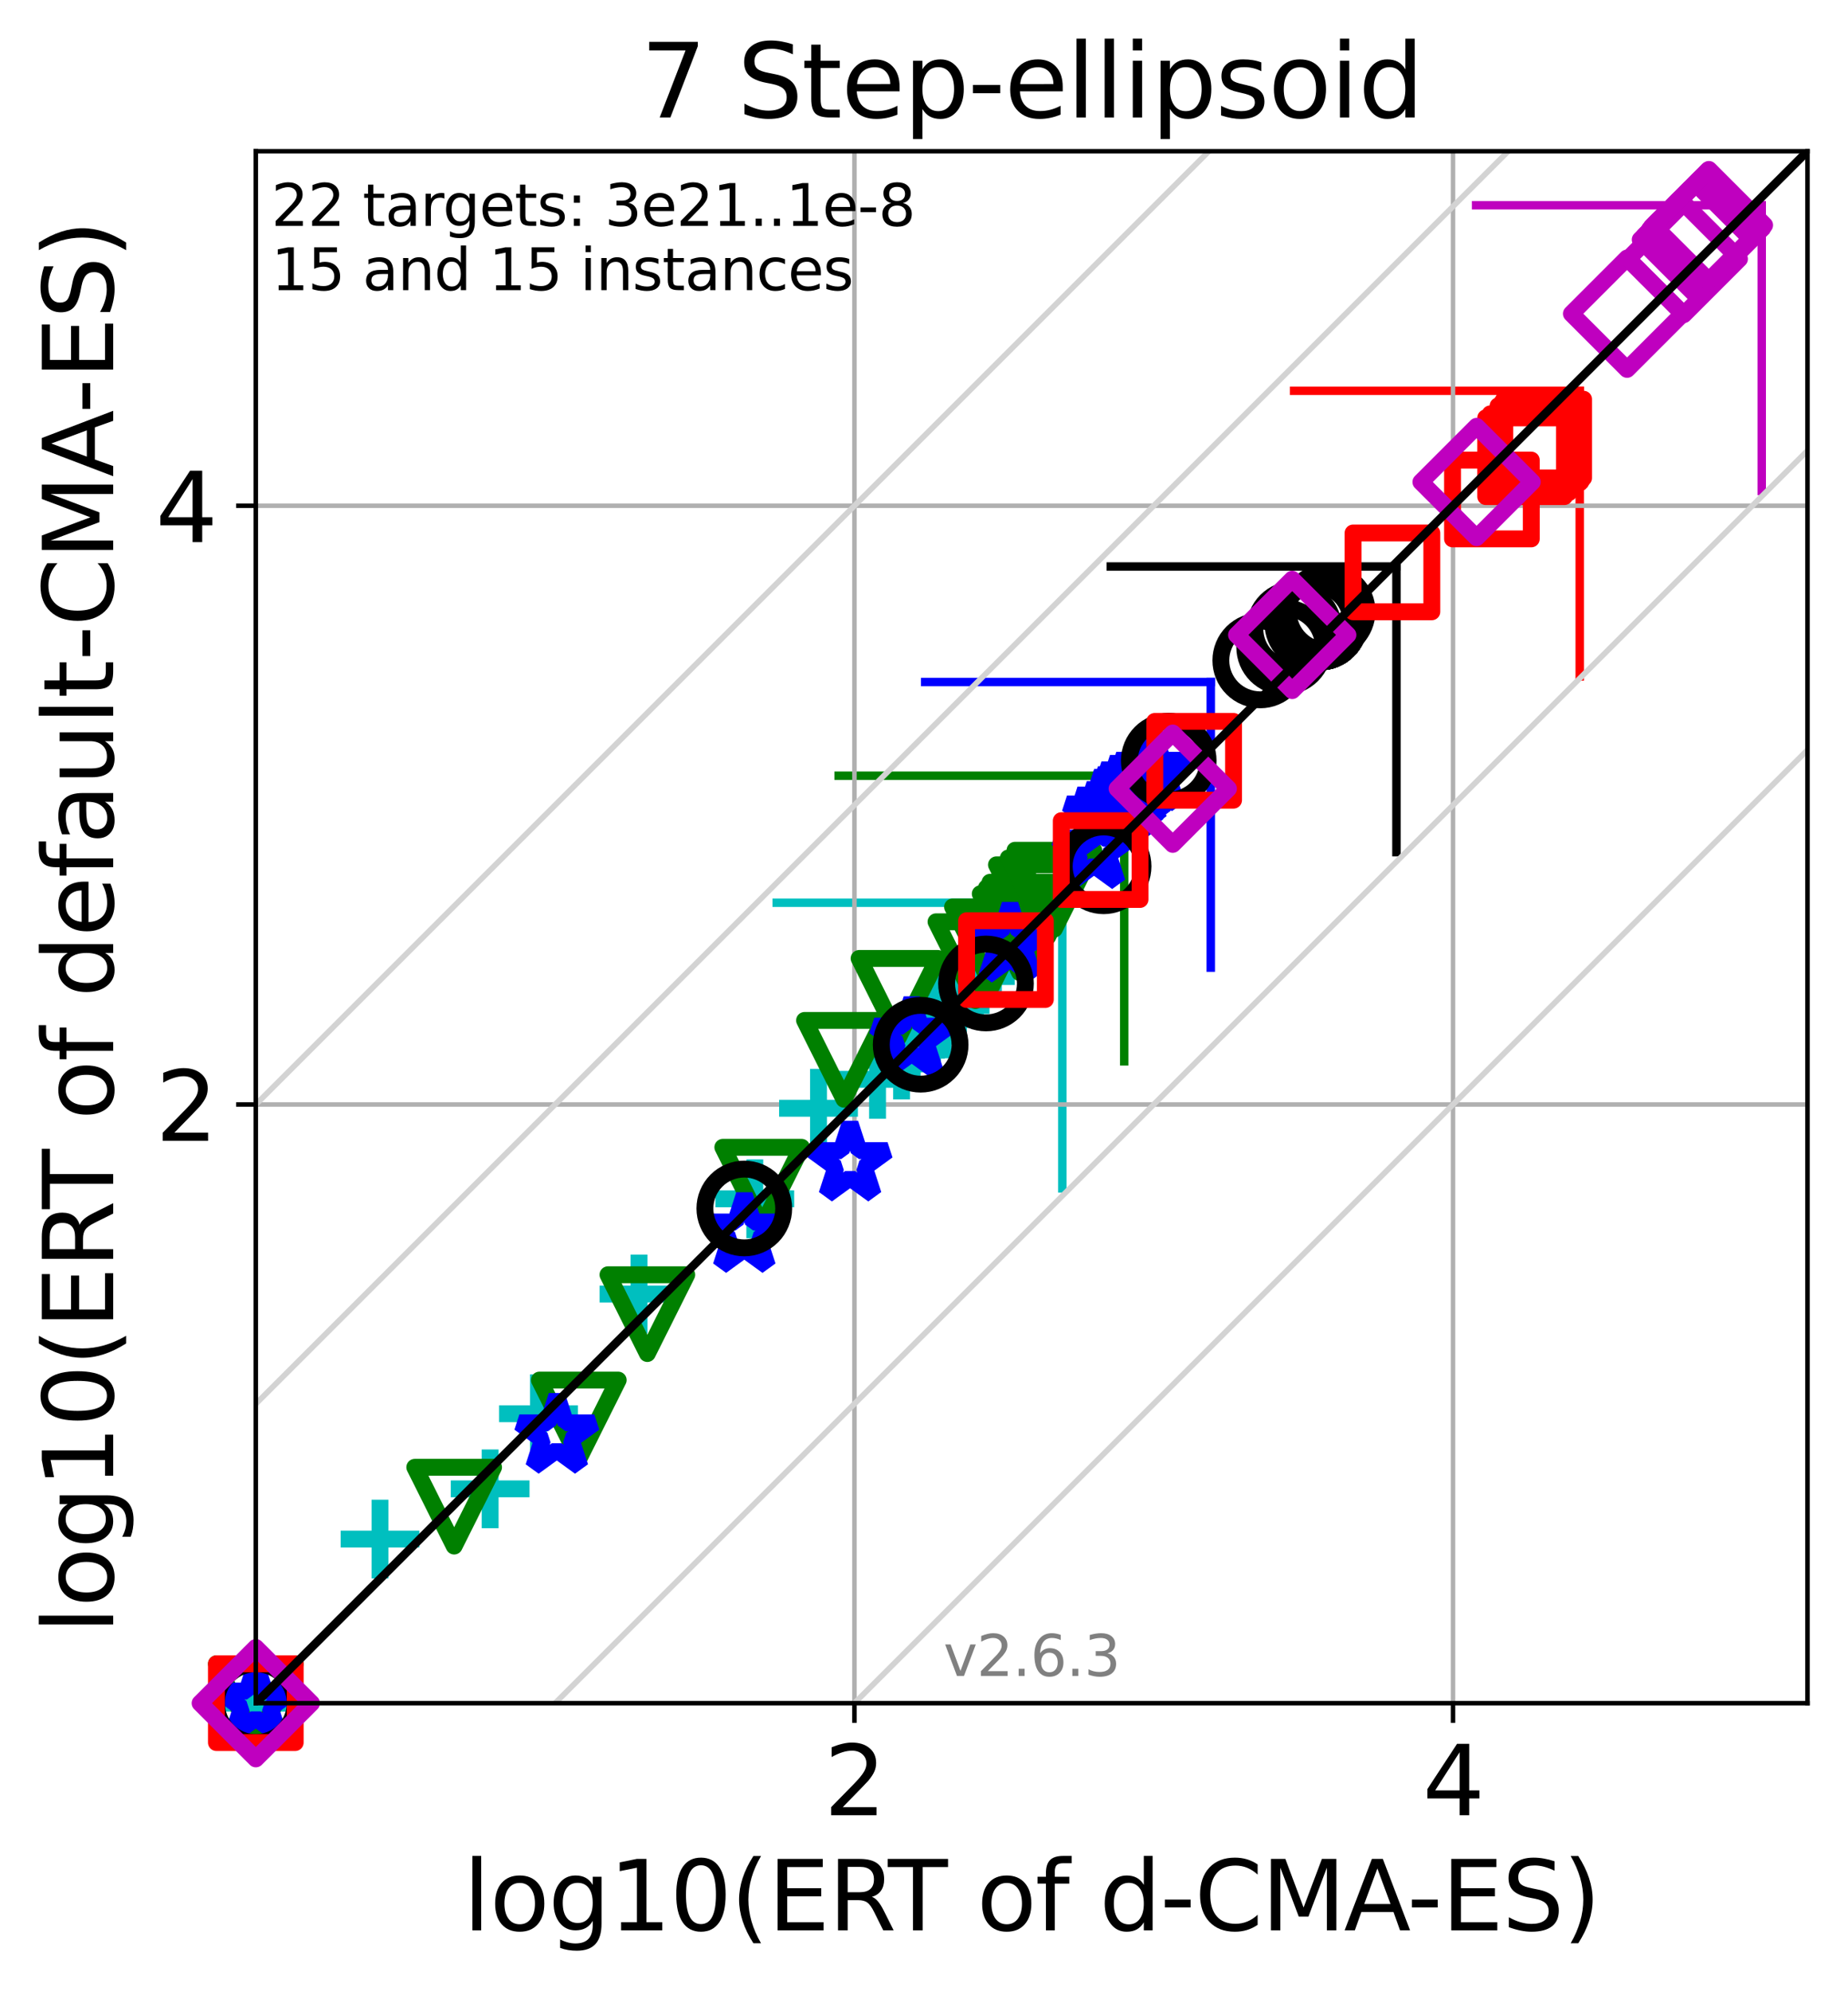 <?xml version="1.0" encoding="utf-8" standalone="no"?>
<!DOCTYPE svg PUBLIC "-//W3C//DTD SVG 1.1//EN"
  "http://www.w3.org/Graphics/SVG/1.1/DTD/svg11.dtd">
<svg xmlns:xlink="http://www.w3.org/1999/xlink" width="328.469pt" height="353.783pt" viewBox="0 0 328.469 353.783" xmlns="http://www.w3.org/2000/svg" version="1.1">
 <defs>
  <style type="text/css">*{stroke-linejoin: round; stroke-linecap: butt}</style>
 </defs>
 <g id="figure_1">
  <g id="patch_1">
   <path d="M 0 353.783 
L 328.469 353.783 
L 328.469 0 
L 0 0 
z
" style="fill: #ffffff"/>
  </g>
  <g id="axes_1">
   <g id="patch_2">
    <path d="M 45.469 302.677 
L 321.269 302.677 
L 321.269 26.877 
L 45.469 26.877 
z
" style="fill: #ffffff"/>
   </g>
   <g id="line2d_1">
    <path d="M 188.818 211.192 
L 188.818 160.428 
" clip-path="url(#p60bd3ee5ac)" style="fill: none; stroke: #00bfbf; stroke-width: 1.5; stroke-linecap: square"/>
   </g>
   <g id="line2d_2">
    <path d="M 138.053 160.428 
L 188.818 160.428 
" clip-path="url(#p60bd3ee5ac)" style="fill: none; stroke: #00bfbf; stroke-width: 1.5; stroke-linecap: square"/>
   </g>
   <g id="line2d_3">
    <path d="M 199.822 188.617 
L 199.822 137.853 
" clip-path="url(#p60bd3ee5ac)" style="fill: none; stroke: #008000; stroke-width: 1.5; stroke-linecap: square"/>
   </g>
   <g id="line2d_4">
    <path d="M 149.058 137.853 
L 199.822 137.853 
" clip-path="url(#p60bd3ee5ac)" style="fill: none; stroke: #008000; stroke-width: 1.5; stroke-linecap: square"/>
   </g>
   <g id="line2d_5">
    <path d="M 215.204 171.967 
L 215.204 121.203 
" clip-path="url(#p60bd3ee5ac)" style="fill: none; stroke: #0000ff; stroke-width: 1.5; stroke-linecap: square"/>
   </g>
   <g id="line2d_6">
    <path d="M 164.44 121.203 
L 215.204 121.203 
" clip-path="url(#p60bd3ee5ac)" style="fill: none; stroke: #0000ff; stroke-width: 1.5; stroke-linecap: square"/>
   </g>
   <g id="line2d_7">
    <path d="M 248.206 151.44 
L 248.206 100.676 
" clip-path="url(#p60bd3ee5ac)" style="fill: none; stroke: #000000; stroke-width: 1.5; stroke-linecap: square"/>
   </g>
   <g id="line2d_8">
    <path d="M 197.442 100.676 
L 248.206 100.676 
" clip-path="url(#p60bd3ee5ac)" style="fill: none; stroke: #000000; stroke-width: 1.5; stroke-linecap: square"/>
   </g>
   <g id="line2d_9">
    <path d="M 280.783 120.213 
L 280.783 69.449 
" clip-path="url(#p60bd3ee5ac)" style="fill: none; stroke: #ff0000; stroke-width: 1.5; stroke-linecap: square"/>
   </g>
   <g id="line2d_10">
    <path d="M 230.019 69.449 
L 280.783 69.449 
" clip-path="url(#p60bd3ee5ac)" style="fill: none; stroke: #ff0000; stroke-width: 1.5; stroke-linecap: square"/>
   </g>
   <g id="line2d_11">
    <path d="M 313.134 87.242 
L 313.134 36.478 
" clip-path="url(#p60bd3ee5ac)" style="fill: none; stroke: #bf00bf; stroke-width: 1.5; stroke-linecap: square"/>
   </g>
   <g id="line2d_12">
    <path d="M 262.37 36.478 
L 313.134 36.478 
" clip-path="url(#p60bd3ee5ac)" style="fill: none; stroke: #bf00bf; stroke-width: 1.5; stroke-linecap: square"/>
   </g>
   <g id="matplotlib.axis_1">
    <g id="xtick_1">
     <g id="line2d_13">
      <path d="M 151.866 302.677 
L 151.866 26.877 
" clip-path="url(#p60bd3ee5ac)" style="fill: none; stroke: #b0b0b0; stroke-width: 0.8; stroke-linecap: square"/>
     </g>
     <g id="line2d_14">
      <defs>
       <path id="m6a46994d51" d="M 0 0 
L 0 3.5 
" style="stroke: #000000; stroke-width: 0.8"/>
      </defs>
      <g>
       <use xlink:href="#m6a46994d51" x="151.866" y="302.677" style="stroke: #000000; stroke-width: 0.8"/>
      </g>
     </g>
     <g id="text_1">
      <!-- 2 -->
      <g transform="translate(146.458 322.595)scale(0.17 -0.17)">
       <defs>
        <path id="DejaVuSans-32" d="M 1228 531 
L 3431 531 
L 3431 0 
L 469 0 
L 469 531 
Q 828 903 1448 1529 
Q 2069 2156 2228 2338 
Q 2531 2678 2651 2914 
Q 2772 3150 2772 3378 
Q 2772 3750 2511 3984 
Q 2250 4219 1831 4219 
Q 1534 4219 1204 4116 
Q 875 4013 500 3803 
L 500 4441 
Q 881 4594 1212 4672 
Q 1544 4750 1819 4750 
Q 2544 4750 2975 4387 
Q 3406 4025 3406 3419 
Q 3406 3131 3298 2873 
Q 3191 2616 2906 2266 
Q 2828 2175 2409 1742 
Q 1991 1309 1228 531 
z
" transform="scale(0.016)"/>
       </defs>
       <use xlink:href="#DejaVuSans-32"/>
      </g>
     </g>
    </g>
    <g id="xtick_2">
     <g id="line2d_15">
      <path d="M 258.262 302.677 
L 258.262 26.877 
" clip-path="url(#p60bd3ee5ac)" style="fill: none; stroke: #b0b0b0; stroke-width: 0.8; stroke-linecap: square"/>
     </g>
     <g id="line2d_16">
      <g>
       <use xlink:href="#m6a46994d51" x="258.262" y="302.677" style="stroke: #000000; stroke-width: 0.8"/>
      </g>
     </g>
     <g id="text_2">
      <!-- 4 -->
      <g transform="translate(252.854 322.595)scale(0.17 -0.17)">
       <defs>
        <path id="DejaVuSans-34" d="M 2419 4116 
L 825 1625 
L 2419 1625 
L 2419 4116 
z
M 2253 4666 
L 3047 4666 
L 3047 1625 
L 3713 1625 
L 3713 1100 
L 3047 1100 
L 3047 0 
L 2419 0 
L 2419 1100 
L 313 1100 
L 313 1709 
L 2253 4666 
z
" transform="scale(0.016)"/>
       </defs>
       <use xlink:href="#DejaVuSans-34"/>
      </g>
     </g>
    </g>
    <g id="text_3">
     <!-- log10(ERT of d-CMA-ES) -->
     <g transform="translate(82.324 343.047)scale(0.17 -0.17)">
      <defs>
       <path id="DejaVuSans-6c" d="M 603 4863 
L 1178 4863 
L 1178 0 
L 603 0 
L 603 4863 
z
" transform="scale(0.016)"/>
       <path id="DejaVuSans-6f" d="M 1959 3097 
Q 1497 3097 1228 2736 
Q 959 2375 959 1747 
Q 959 1119 1226 758 
Q 1494 397 1959 397 
Q 2419 397 2687 759 
Q 2956 1122 2956 1747 
Q 2956 2369 2687 2733 
Q 2419 3097 1959 3097 
z
M 1959 3584 
Q 2709 3584 3137 3096 
Q 3566 2609 3566 1747 
Q 3566 888 3137 398 
Q 2709 -91 1959 -91 
Q 1206 -91 779 398 
Q 353 888 353 1747 
Q 353 2609 779 3096 
Q 1206 3584 1959 3584 
z
" transform="scale(0.016)"/>
       <path id="DejaVuSans-67" d="M 2906 1791 
Q 2906 2416 2648 2759 
Q 2391 3103 1925 3103 
Q 1463 3103 1205 2759 
Q 947 2416 947 1791 
Q 947 1169 1205 825 
Q 1463 481 1925 481 
Q 2391 481 2648 825 
Q 2906 1169 2906 1791 
z
M 3481 434 
Q 3481 -459 3084 -895 
Q 2688 -1331 1869 -1331 
Q 1566 -1331 1297 -1286 
Q 1028 -1241 775 -1147 
L 775 -588 
Q 1028 -725 1275 -790 
Q 1522 -856 1778 -856 
Q 2344 -856 2625 -561 
Q 2906 -266 2906 331 
L 2906 616 
Q 2728 306 2450 153 
Q 2172 0 1784 0 
Q 1141 0 747 490 
Q 353 981 353 1791 
Q 353 2603 747 3093 
Q 1141 3584 1784 3584 
Q 2172 3584 2450 3431 
Q 2728 3278 2906 2969 
L 2906 3500 
L 3481 3500 
L 3481 434 
z
" transform="scale(0.016)"/>
       <path id="DejaVuSans-31" d="M 794 531 
L 1825 531 
L 1825 4091 
L 703 3866 
L 703 4441 
L 1819 4666 
L 2450 4666 
L 2450 531 
L 3481 531 
L 3481 0 
L 794 0 
L 794 531 
z
" transform="scale(0.016)"/>
       <path id="DejaVuSans-30" d="M 2034 4250 
Q 1547 4250 1301 3770 
Q 1056 3291 1056 2328 
Q 1056 1369 1301 889 
Q 1547 409 2034 409 
Q 2525 409 2770 889 
Q 3016 1369 3016 2328 
Q 3016 3291 2770 3770 
Q 2525 4250 2034 4250 
z
M 2034 4750 
Q 2819 4750 3233 4129 
Q 3647 3509 3647 2328 
Q 3647 1150 3233 529 
Q 2819 -91 2034 -91 
Q 1250 -91 836 529 
Q 422 1150 422 2328 
Q 422 3509 836 4129 
Q 1250 4750 2034 4750 
z
" transform="scale(0.016)"/>
       <path id="DejaVuSans-28" d="M 1984 4856 
Q 1566 4138 1362 3434 
Q 1159 2731 1159 2009 
Q 1159 1288 1364 580 
Q 1569 -128 1984 -844 
L 1484 -844 
Q 1016 -109 783 600 
Q 550 1309 550 2009 
Q 550 2706 781 3412 
Q 1013 4119 1484 4856 
L 1984 4856 
z
" transform="scale(0.016)"/>
       <path id="DejaVuSans-45" d="M 628 4666 
L 3578 4666 
L 3578 4134 
L 1259 4134 
L 1259 2753 
L 3481 2753 
L 3481 2222 
L 1259 2222 
L 1259 531 
L 3634 531 
L 3634 0 
L 628 0 
L 628 4666 
z
" transform="scale(0.016)"/>
       <path id="DejaVuSans-52" d="M 2841 2188 
Q 3044 2119 3236 1894 
Q 3428 1669 3622 1275 
L 4263 0 
L 3584 0 
L 2988 1197 
Q 2756 1666 2539 1819 
Q 2322 1972 1947 1972 
L 1259 1972 
L 1259 0 
L 628 0 
L 628 4666 
L 2053 4666 
Q 2853 4666 3247 4331 
Q 3641 3997 3641 3322 
Q 3641 2881 3436 2590 
Q 3231 2300 2841 2188 
z
M 1259 4147 
L 1259 2491 
L 2053 2491 
Q 2509 2491 2742 2702 
Q 2975 2913 2975 3322 
Q 2975 3731 2742 3939 
Q 2509 4147 2053 4147 
L 1259 4147 
z
" transform="scale(0.016)"/>
       <path id="DejaVuSans-54" d="M -19 4666 
L 3928 4666 
L 3928 4134 
L 2272 4134 
L 2272 0 
L 1638 0 
L 1638 4134 
L -19 4134 
L -19 4666 
z
" transform="scale(0.016)"/>
       <path id="DejaVuSans-20" transform="scale(0.016)"/>
       <path id="DejaVuSans-66" d="M 2375 4863 
L 2375 4384 
L 1825 4384 
Q 1516 4384 1395 4259 
Q 1275 4134 1275 3809 
L 1275 3500 
L 2222 3500 
L 2222 3053 
L 1275 3053 
L 1275 0 
L 697 0 
L 697 3053 
L 147 3053 
L 147 3500 
L 697 3500 
L 697 3744 
Q 697 4328 969 4595 
Q 1241 4863 1831 4863 
L 2375 4863 
z
" transform="scale(0.016)"/>
       <path id="DejaVuSans-64" d="M 2906 2969 
L 2906 4863 
L 3481 4863 
L 3481 0 
L 2906 0 
L 2906 525 
Q 2725 213 2448 61 
Q 2172 -91 1784 -91 
Q 1150 -91 751 415 
Q 353 922 353 1747 
Q 353 2572 751 3078 
Q 1150 3584 1784 3584 
Q 2172 3584 2448 3432 
Q 2725 3281 2906 2969 
z
M 947 1747 
Q 947 1113 1208 752 
Q 1469 391 1925 391 
Q 2381 391 2643 752 
Q 2906 1113 2906 1747 
Q 2906 2381 2643 2742 
Q 2381 3103 1925 3103 
Q 1469 3103 1208 2742 
Q 947 2381 947 1747 
z
" transform="scale(0.016)"/>
       <path id="DejaVuSans-2d" d="M 313 2009 
L 1997 2009 
L 1997 1497 
L 313 1497 
L 313 2009 
z
" transform="scale(0.016)"/>
       <path id="DejaVuSans-43" d="M 4122 4306 
L 4122 3641 
Q 3803 3938 3442 4084 
Q 3081 4231 2675 4231 
Q 1875 4231 1450 3742 
Q 1025 3253 1025 2328 
Q 1025 1406 1450 917 
Q 1875 428 2675 428 
Q 3081 428 3442 575 
Q 3803 722 4122 1019 
L 4122 359 
Q 3791 134 3420 21 
Q 3050 -91 2638 -91 
Q 1578 -91 968 557 
Q 359 1206 359 2328 
Q 359 3453 968 4101 
Q 1578 4750 2638 4750 
Q 3056 4750 3426 4639 
Q 3797 4528 4122 4306 
z
" transform="scale(0.016)"/>
       <path id="DejaVuSans-4d" d="M 628 4666 
L 1569 4666 
L 2759 1491 
L 3956 4666 
L 4897 4666 
L 4897 0 
L 4281 0 
L 4281 4097 
L 3078 897 
L 2444 897 
L 1241 4097 
L 1241 0 
L 628 0 
L 628 4666 
z
" transform="scale(0.016)"/>
       <path id="DejaVuSans-41" d="M 2188 4044 
L 1331 1722 
L 3047 1722 
L 2188 4044 
z
M 1831 4666 
L 2547 4666 
L 4325 0 
L 3669 0 
L 3244 1197 
L 1141 1197 
L 716 0 
L 50 0 
L 1831 4666 
z
" transform="scale(0.016)"/>
       <path id="DejaVuSans-53" d="M 3425 4513 
L 3425 3897 
Q 3066 4069 2747 4153 
Q 2428 4238 2131 4238 
Q 1616 4238 1336 4038 
Q 1056 3838 1056 3469 
Q 1056 3159 1242 3001 
Q 1428 2844 1947 2747 
L 2328 2669 
Q 3034 2534 3370 2195 
Q 3706 1856 3706 1288 
Q 3706 609 3251 259 
Q 2797 -91 1919 -91 
Q 1588 -91 1214 -16 
Q 841 59 441 206 
L 441 856 
Q 825 641 1194 531 
Q 1563 422 1919 422 
Q 2459 422 2753 634 
Q 3047 847 3047 1241 
Q 3047 1584 2836 1778 
Q 2625 1972 2144 2069 
L 1759 2144 
Q 1053 2284 737 2584 
Q 422 2884 422 3419 
Q 422 4038 858 4394 
Q 1294 4750 2059 4750 
Q 2388 4750 2728 4690 
Q 3069 4631 3425 4513 
z
" transform="scale(0.016)"/>
       <path id="DejaVuSans-29" d="M 513 4856 
L 1013 4856 
Q 1481 4119 1714 3412 
Q 1947 2706 1947 2009 
Q 1947 1309 1714 600 
Q 1481 -109 1013 -844 
L 513 -844 
Q 928 -128 1133 580 
Q 1338 1288 1338 2009 
Q 1338 2731 1133 3434 
Q 928 4138 513 4856 
z
" transform="scale(0.016)"/>
      </defs>
      <use xlink:href="#DejaVuSans-6c"/>
      <use xlink:href="#DejaVuSans-6f" x="27.783"/>
      <use xlink:href="#DejaVuSans-67" x="88.965"/>
      <use xlink:href="#DejaVuSans-31" x="152.441"/>
      <use xlink:href="#DejaVuSans-30" x="216.064"/>
      <use xlink:href="#DejaVuSans-28" x="279.688"/>
      <use xlink:href="#DejaVuSans-45" x="318.701"/>
      <use xlink:href="#DejaVuSans-52" x="381.885"/>
      <use xlink:href="#DejaVuSans-54" x="444.117"/>
      <use xlink:href="#DejaVuSans-20" x="505.201"/>
      <use xlink:href="#DejaVuSans-6f" x="536.988"/>
      <use xlink:href="#DejaVuSans-66" x="598.17"/>
      <use xlink:href="#DejaVuSans-20" x="633.375"/>
      <use xlink:href="#DejaVuSans-64" x="665.162"/>
      <use xlink:href="#DejaVuSans-2d" x="728.639"/>
      <use xlink:href="#DejaVuSans-43" x="764.723"/>
      <use xlink:href="#DejaVuSans-4d" x="834.547"/>
      <use xlink:href="#DejaVuSans-41" x="920.826"/>
      <use xlink:href="#DejaVuSans-2d" x="986.984"/>
      <use xlink:href="#DejaVuSans-45" x="1023.068"/>
      <use xlink:href="#DejaVuSans-53" x="1086.252"/>
      <use xlink:href="#DejaVuSans-29" x="1149.729"/>
     </g>
    </g>
   </g>
   <g id="matplotlib.axis_2">
    <g id="ytick_1">
     <g id="line2d_17">
      <path d="M 45.469 196.281 
L 321.269 196.281 
" clip-path="url(#p60bd3ee5ac)" style="fill: none; stroke: #b0b0b0; stroke-width: 0.8; stroke-linecap: square"/>
     </g>
     <g id="line2d_18">
      <defs>
       <path id="maf2bb42354" d="M 0 0 
L -3.5 0 
" style="stroke: #000000; stroke-width: 0.8"/>
      </defs>
      <g>
       <use xlink:href="#maf2bb42354" x="45.469" y="196.281" style="stroke: #000000; stroke-width: 0.8"/>
      </g>
     </g>
     <g id="text_4">
      <!-- 2 -->
      <g transform="translate(27.653 202.739)scale(0.17 -0.17)">
       <use xlink:href="#DejaVuSans-32"/>
      </g>
     </g>
    </g>
    <g id="ytick_2">
     <g id="line2d_19">
      <path d="M 45.469 89.884 
L 321.269 89.884 
" clip-path="url(#p60bd3ee5ac)" style="fill: none; stroke: #b0b0b0; stroke-width: 0.8; stroke-linecap: square"/>
     </g>
     <g id="line2d_20">
      <g>
       <use xlink:href="#maf2bb42354" x="45.469" y="89.884" style="stroke: #000000; stroke-width: 0.8"/>
      </g>
     </g>
     <g id="text_5">
      <!-- 4 -->
      <g transform="translate(27.653 96.343)scale(0.17 -0.17)">
       <use xlink:href="#DejaVuSans-34"/>
      </g>
     </g>
    </g>
    <g id="text_6">
     <!-- log10(ERT of default-CMA-ES) -->
     <g transform="translate(20.117 290.334)rotate(-90)scale(0.17 -0.17)">
      <defs>
       <path id="DejaVuSans-65" d="M 3597 1894 
L 3597 1613 
L 953 1613 
Q 991 1019 1311 708 
Q 1631 397 2203 397 
Q 2534 397 2845 478 
Q 3156 559 3463 722 
L 3463 178 
Q 3153 47 2828 -22 
Q 2503 -91 2169 -91 
Q 1331 -91 842 396 
Q 353 884 353 1716 
Q 353 2575 817 3079 
Q 1281 3584 2069 3584 
Q 2775 3584 3186 3129 
Q 3597 2675 3597 1894 
z
M 3022 2063 
Q 3016 2534 2758 2815 
Q 2500 3097 2075 3097 
Q 1594 3097 1305 2825 
Q 1016 2553 972 2059 
L 3022 2063 
z
" transform="scale(0.016)"/>
       <path id="DejaVuSans-61" d="M 2194 1759 
Q 1497 1759 1228 1600 
Q 959 1441 959 1056 
Q 959 750 1161 570 
Q 1363 391 1709 391 
Q 2188 391 2477 730 
Q 2766 1069 2766 1631 
L 2766 1759 
L 2194 1759 
z
M 3341 1997 
L 3341 0 
L 2766 0 
L 2766 531 
Q 2569 213 2275 61 
Q 1981 -91 1556 -91 
Q 1019 -91 701 211 
Q 384 513 384 1019 
Q 384 1609 779 1909 
Q 1175 2209 1959 2209 
L 2766 2209 
L 2766 2266 
Q 2766 2663 2505 2880 
Q 2244 3097 1772 3097 
Q 1472 3097 1187 3025 
Q 903 2953 641 2809 
L 641 3341 
Q 956 3463 1253 3523 
Q 1550 3584 1831 3584 
Q 2591 3584 2966 3190 
Q 3341 2797 3341 1997 
z
" transform="scale(0.016)"/>
       <path id="DejaVuSans-75" d="M 544 1381 
L 544 3500 
L 1119 3500 
L 1119 1403 
Q 1119 906 1312 657 
Q 1506 409 1894 409 
Q 2359 409 2629 706 
Q 2900 1003 2900 1516 
L 2900 3500 
L 3475 3500 
L 3475 0 
L 2900 0 
L 2900 538 
Q 2691 219 2414 64 
Q 2138 -91 1772 -91 
Q 1169 -91 856 284 
Q 544 659 544 1381 
z
M 1991 3584 
L 1991 3584 
z
" transform="scale(0.016)"/>
       <path id="DejaVuSans-74" d="M 1172 4494 
L 1172 3500 
L 2356 3500 
L 2356 3053 
L 1172 3053 
L 1172 1153 
Q 1172 725 1289 603 
Q 1406 481 1766 481 
L 2356 481 
L 2356 0 
L 1766 0 
Q 1100 0 847 248 
Q 594 497 594 1153 
L 594 3053 
L 172 3053 
L 172 3500 
L 594 3500 
L 594 4494 
L 1172 4494 
z
" transform="scale(0.016)"/>
      </defs>
      <use xlink:href="#DejaVuSans-6c"/>
      <use xlink:href="#DejaVuSans-6f" x="27.783"/>
      <use xlink:href="#DejaVuSans-67" x="88.965"/>
      <use xlink:href="#DejaVuSans-31" x="152.441"/>
      <use xlink:href="#DejaVuSans-30" x="216.064"/>
      <use xlink:href="#DejaVuSans-28" x="279.688"/>
      <use xlink:href="#DejaVuSans-45" x="318.701"/>
      <use xlink:href="#DejaVuSans-52" x="381.885"/>
      <use xlink:href="#DejaVuSans-54" x="444.117"/>
      <use xlink:href="#DejaVuSans-20" x="505.201"/>
      <use xlink:href="#DejaVuSans-6f" x="536.988"/>
      <use xlink:href="#DejaVuSans-66" x="598.17"/>
      <use xlink:href="#DejaVuSans-20" x="633.375"/>
      <use xlink:href="#DejaVuSans-64" x="665.162"/>
      <use xlink:href="#DejaVuSans-65" x="728.639"/>
      <use xlink:href="#DejaVuSans-66" x="790.162"/>
      <use xlink:href="#DejaVuSans-61" x="825.367"/>
      <use xlink:href="#DejaVuSans-75" x="886.646"/>
      <use xlink:href="#DejaVuSans-6c" x="950.025"/>
      <use xlink:href="#DejaVuSans-74" x="977.809"/>
      <use xlink:href="#DejaVuSans-2d" x="1017.018"/>
      <use xlink:href="#DejaVuSans-43" x="1053.102"/>
      <use xlink:href="#DejaVuSans-4d" x="1122.926"/>
      <use xlink:href="#DejaVuSans-41" x="1209.205"/>
      <use xlink:href="#DejaVuSans-2d" x="1275.363"/>
      <use xlink:href="#DejaVuSans-45" x="1311.447"/>
      <use xlink:href="#DejaVuSans-53" x="1374.631"/>
      <use xlink:href="#DejaVuSans-29" x="1438.107"/>
     </g>
    </g>
   </g>
   <g id="line2d_21">
    <defs>
     <path id="m5684a1378c" d="M -7 0 
L 7 0 
M 0 7 
L 0 -7 
" style="stroke: #00bfbf; stroke-width: 3"/>
    </defs>
    <g>
     <use xlink:href="#m5684a1378c" x="45.469" y="302.677" style="fill-opacity: 0; stroke: #00bfbf; stroke-width: 3"/>
     <use xlink:href="#m5684a1378c" x="67.545" y="273.515" style="fill-opacity: 0; stroke: #00bfbf; stroke-width: 3"/>
     <use xlink:href="#m5684a1378c" x="87.121" y="264.587" style="fill-opacity: 0; stroke: #00bfbf; stroke-width: 3"/>
     <use xlink:href="#m5684a1378c" x="95.714" y="251.238" style="fill-opacity: 0; stroke: #00bfbf; stroke-width: 3"/>
     <use xlink:href="#m5684a1378c" x="113.578" y="229.969" style="fill-opacity: 0; stroke: #00bfbf; stroke-width: 3"/>
     <use xlink:href="#m5684a1378c" x="134.158" y="213.046" style="fill-opacity: 0; stroke: #00bfbf; stroke-width: 3"/>
     <use xlink:href="#m5684a1378c" x="145.485" y="196.953" style="fill-opacity: 0; stroke: #00bfbf; stroke-width: 3"/>
     <use xlink:href="#m5684a1378c" x="155.975" y="191.813" style="fill-opacity: 0; stroke: #00bfbf; stroke-width: 3"/>
     <use xlink:href="#m5684a1378c" x="160.248" y="188.386" style="fill-opacity: 0; stroke: #00bfbf; stroke-width: 3"/>
     <use xlink:href="#m5684a1378c" x="162.14" y="186.576" style="fill-opacity: 0; stroke: #00bfbf; stroke-width: 3"/>
     <use xlink:href="#m5684a1378c" x="164.324" y="183.572" style="fill-opacity: 0; stroke: #00bfbf; stroke-width: 3"/>
     <use xlink:href="#m5684a1378c" x="164.795" y="182.632" style="fill-opacity: 0; stroke: #00bfbf; stroke-width: 3"/>
     <use xlink:href="#m5684a1378c" x="164.795" y="182.632" style="fill-opacity: 0; stroke: #00bfbf; stroke-width: 3"/>
     <use xlink:href="#m5684a1378c" x="164.795" y="182.632" style="fill-opacity: 0; stroke: #00bfbf; stroke-width: 3"/>
     <use xlink:href="#m5684a1378c" x="164.795" y="182.632" style="fill-opacity: 0; stroke: #00bfbf; stroke-width: 3"/>
     <use xlink:href="#m5684a1378c" x="164.795" y="182.632" style="fill-opacity: 0; stroke: #00bfbf; stroke-width: 3"/>
     <use xlink:href="#m5684a1378c" x="164.795" y="182.632" style="fill-opacity: 0; stroke: #00bfbf; stroke-width: 3"/>
     <use xlink:href="#m5684a1378c" x="164.795" y="182.632" style="fill-opacity: 0; stroke: #00bfbf; stroke-width: 3"/>
     <use xlink:href="#m5684a1378c" x="166.434" y="181.137" style="fill-opacity: 0; stroke: #00bfbf; stroke-width: 3"/>
     <use xlink:href="#m5684a1378c" x="168.875" y="178.681" style="fill-opacity: 0; stroke: #00bfbf; stroke-width: 3"/>
     <use xlink:href="#m5684a1378c" x="171.076" y="175.659" style="fill-opacity: 0; stroke: #00bfbf; stroke-width: 3"/>
     <use xlink:href="#m5684a1378c" x="173.366" y="173.539" style="fill-opacity: 0; stroke: #00bfbf; stroke-width: 3"/>
    </g>
   </g>
   <g id="line2d_22">
    <defs>
     <path id="m335b63e932" d="M -0 7 
L 7 -7 
L -7 -7 
z
" style="stroke: #008000; stroke-width: 3; stroke-linejoin: miter"/>
    </defs>
    <g>
     <use xlink:href="#m335b63e932" x="45.469" y="302.677" style="fill-opacity: 0; stroke: #008000; stroke-width: 3; stroke-linejoin: miter"/>
     <use xlink:href="#m335b63e932" x="80.727" y="267.757" style="fill-opacity: 0; stroke: #008000; stroke-width: 3; stroke-linejoin: miter"/>
     <use xlink:href="#m335b63e932" x="102.88" y="252.258" style="fill-opacity: 0; stroke: #008000; stroke-width: 3; stroke-linejoin: miter"/>
     <use xlink:href="#m335b63e932" x="115.064" y="233.542" style="fill-opacity: 0; stroke: #008000; stroke-width: 3; stroke-linejoin: miter"/>
     <use xlink:href="#m335b63e932" x="135.479" y="210.891" style="fill-opacity: 0; stroke: #008000; stroke-width: 3; stroke-linejoin: miter"/>
     <use xlink:href="#m335b63e932" x="150.006" y="188.342" style="fill-opacity: 0; stroke: #008000; stroke-width: 3; stroke-linejoin: miter"/>
     <use xlink:href="#m335b63e932" x="159.705" y="177.327" style="fill-opacity: 0; stroke: #008000; stroke-width: 3; stroke-linejoin: miter"/>
     <use xlink:href="#m335b63e932" x="173.372" y="170.816" style="fill-opacity: 0; stroke: #008000; stroke-width: 3; stroke-linejoin: miter"/>
     <use xlink:href="#m335b63e932" x="176.31" y="168.18" style="fill-opacity: 0; stroke: #008000; stroke-width: 3; stroke-linejoin: miter"/>
     <use xlink:href="#m335b63e932" x="181.237" y="165.838" style="fill-opacity: 0; stroke: #008000; stroke-width: 3; stroke-linejoin: miter"/>
     <use xlink:href="#m335b63e932" x="182.3" y="164.837" style="fill-opacity: 0; stroke: #008000; stroke-width: 3; stroke-linejoin: miter"/>
     <use xlink:href="#m335b63e932" x="182.481" y="164.695" style="fill-opacity: 0; stroke: #008000; stroke-width: 3; stroke-linejoin: miter"/>
     <use xlink:href="#m335b63e932" x="182.481" y="164.695" style="fill-opacity: 0; stroke: #008000; stroke-width: 3; stroke-linejoin: miter"/>
     <use xlink:href="#m335b63e932" x="182.481" y="164.695" style="fill-opacity: 0; stroke: #008000; stroke-width: 3; stroke-linejoin: miter"/>
     <use xlink:href="#m335b63e932" x="182.481" y="164.695" style="fill-opacity: 0; stroke: #008000; stroke-width: 3; stroke-linejoin: miter"/>
     <use xlink:href="#m335b63e932" x="182.481" y="164.695" style="fill-opacity: 0; stroke: #008000; stroke-width: 3; stroke-linejoin: miter"/>
     <use xlink:href="#m335b63e932" x="182.481" y="164.695" style="fill-opacity: 0; stroke: #008000; stroke-width: 3; stroke-linejoin: miter"/>
     <use xlink:href="#m335b63e932" x="182.481" y="164.695" style="fill-opacity: 0; stroke: #008000; stroke-width: 3; stroke-linejoin: miter"/>
     <use xlink:href="#m335b63e932" x="182.971" y="163.794" style="fill-opacity: 0; stroke: #008000; stroke-width: 3; stroke-linejoin: miter"/>
     <use xlink:href="#m335b63e932" x="184.113" y="160.687" style="fill-opacity: 0; stroke: #008000; stroke-width: 3; stroke-linejoin: miter"/>
     <use xlink:href="#m335b63e932" x="186.222" y="159.475" style="fill-opacity: 0; stroke: #008000; stroke-width: 3; stroke-linejoin: miter"/>
     <use xlink:href="#m335b63e932" x="187.41" y="158.105" style="fill-opacity: 0; stroke: #008000; stroke-width: 3; stroke-linejoin: miter"/>
    </g>
   </g>
   <g id="line2d_23">
    <defs>
     <path id="m99dc83d010" d="M 0 -7 
L -1.572 -2.163 
L -6.657 -2.163 
L -2.543 0.826 
L -4.114 5.663 
L -0 2.674 
L 4.114 5.663 
L 2.543 0.826 
L 6.657 -2.163 
L 1.572 -2.163 
z
" style="stroke: #0000ff; stroke-width: 3; stroke-linejoin: bevel"/>
    </defs>
    <g>
     <use xlink:href="#m99dc83d010" x="45.469" y="302.677" style="fill-opacity: 0; stroke: #0000ff; stroke-width: 3; stroke-linejoin: bevel"/>
     <use xlink:href="#m99dc83d010" x="98.973" y="255.023" style="fill-opacity: 0; stroke: #0000ff; stroke-width: 3; stroke-linejoin: bevel"/>
     <use xlink:href="#m99dc83d010" x="132.295" y="219.335" style="fill-opacity: 0; stroke: #0000ff; stroke-width: 3; stroke-linejoin: bevel"/>
     <use xlink:href="#m99dc83d010" x="151.098" y="206.64" style="fill-opacity: 0; stroke: #0000ff; stroke-width: 3; stroke-linejoin: bevel"/>
     <use xlink:href="#m99dc83d010" x="162.051" y="184.525" style="fill-opacity: 0; stroke: #0000ff; stroke-width: 3; stroke-linejoin: bevel"/>
     <use xlink:href="#m99dc83d010" x="179.524" y="167.737" style="fill-opacity: 0; stroke: #0000ff; stroke-width: 3; stroke-linejoin: bevel"/>
     <use xlink:href="#m99dc83d010" x="194.448" y="151.117" style="fill-opacity: 0; stroke: #0000ff; stroke-width: 3; stroke-linejoin: bevel"/>
     <use xlink:href="#m99dc83d010" x="196.312" y="145.032" style="fill-opacity: 0; stroke: #0000ff; stroke-width: 3; stroke-linejoin: bevel"/>
     <use xlink:href="#m99dc83d010" x="198.178" y="143.449" style="fill-opacity: 0; stroke: #0000ff; stroke-width: 3; stroke-linejoin: bevel"/>
     <use xlink:href="#m99dc83d010" x="199.831" y="142.477" style="fill-opacity: 0; stroke: #0000ff; stroke-width: 3; stroke-linejoin: bevel"/>
     <use xlink:href="#m99dc83d010" x="201.178" y="140.354" style="fill-opacity: 0; stroke: #0000ff; stroke-width: 3; stroke-linejoin: bevel"/>
     <use xlink:href="#m99dc83d010" x="201.178" y="140.354" style="fill-opacity: 0; stroke: #0000ff; stroke-width: 3; stroke-linejoin: bevel"/>
     <use xlink:href="#m99dc83d010" x="201.178" y="140.354" style="fill-opacity: 0; stroke: #0000ff; stroke-width: 3; stroke-linejoin: bevel"/>
     <use xlink:href="#m99dc83d010" x="201.178" y="140.354" style="fill-opacity: 0; stroke: #0000ff; stroke-width: 3; stroke-linejoin: bevel"/>
     <use xlink:href="#m99dc83d010" x="201.178" y="140.354" style="fill-opacity: 0; stroke: #0000ff; stroke-width: 3; stroke-linejoin: bevel"/>
     <use xlink:href="#m99dc83d010" x="201.178" y="140.354" style="fill-opacity: 0; stroke: #0000ff; stroke-width: 3; stroke-linejoin: bevel"/>
     <use xlink:href="#m99dc83d010" x="201.178" y="140.354" style="fill-opacity: 0; stroke: #0000ff; stroke-width: 3; stroke-linejoin: bevel"/>
     <use xlink:href="#m99dc83d010" x="201.178" y="140.354" style="fill-opacity: 0; stroke: #0000ff; stroke-width: 3; stroke-linejoin: bevel"/>
     <use xlink:href="#m99dc83d010" x="201.809" y="139.844" style="fill-opacity: 0; stroke: #0000ff; stroke-width: 3; stroke-linejoin: bevel"/>
     <use xlink:href="#m99dc83d010" x="202.432" y="138.972" style="fill-opacity: 0; stroke: #0000ff; stroke-width: 3; stroke-linejoin: bevel"/>
     <use xlink:href="#m99dc83d010" x="203.95" y="137.831" style="fill-opacity: 0; stroke: #0000ff; stroke-width: 3; stroke-linejoin: bevel"/>
     <use xlink:href="#m99dc83d010" x="205.072" y="137.276" style="fill-opacity: 0; stroke: #0000ff; stroke-width: 3; stroke-linejoin: bevel"/>
    </g>
   </g>
   <g id="line2d_24">
    <defs>
     <path id="m4d323d948b" d="M 0 7 
C 1.856 7 3.637 6.262 4.95 4.95 
C 6.262 3.637 7 1.856 7 0 
C 7 -1.856 6.262 -3.637 4.95 -4.95 
C 3.637 -6.262 1.856 -7 0 -7 
C -1.856 -7 -3.637 -6.262 -4.95 -4.95 
C -6.262 -3.637 -7 -1.856 -7 0 
C -7 1.856 -6.262 3.637 -4.95 4.95 
C -3.637 6.262 -1.856 7 0 7 
z
" style="stroke: #000000; stroke-width: 3"/>
    </defs>
    <g>
     <use xlink:href="#m4d323d948b" x="45.469" y="302.677" style="fill-opacity: 0; stroke: #000000; stroke-width: 3"/>
     <use xlink:href="#m4d323d948b" x="132.295" y="214.763" style="fill-opacity: 0; stroke: #000000; stroke-width: 3"/>
     <use xlink:href="#m4d323d948b" x="163.64" y="185.664" style="fill-opacity: 0; stroke: #000000; stroke-width: 3"/>
     <use xlink:href="#m4d323d948b" x="175.254" y="174.78" style="fill-opacity: 0; stroke: #000000; stroke-width: 3"/>
     <use xlink:href="#m4d323d948b" x="196.161" y="153.953" style="fill-opacity: 0; stroke: #000000; stroke-width: 3"/>
     <use xlink:href="#m4d323d948b" x="207.732" y="135.181" style="fill-opacity: 0; stroke: #000000; stroke-width: 3"/>
     <use xlink:href="#m4d323d948b" x="223.998" y="117.366" style="fill-opacity: 0; stroke: #000000; stroke-width: 3"/>
     <use xlink:href="#m4d323d948b" x="228.25" y="115.02" style="fill-opacity: 0; stroke: #000000; stroke-width: 3"/>
     <use xlink:href="#m4d323d948b" x="230.036" y="111.727" style="fill-opacity: 0; stroke: #000000; stroke-width: 3"/>
     <use xlink:href="#m4d323d948b" x="233.248" y="110.765" style="fill-opacity: 0; stroke: #000000; stroke-width: 3"/>
     <use xlink:href="#m4d323d948b" x="234.612" y="110.637" style="fill-opacity: 0; stroke: #000000; stroke-width: 3"/>
     <use xlink:href="#m4d323d948b" x="234.612" y="110.637" style="fill-opacity: 0; stroke: #000000; stroke-width: 3"/>
     <use xlink:href="#m4d323d948b" x="234.612" y="110.637" style="fill-opacity: 0; stroke: #000000; stroke-width: 3"/>
     <use xlink:href="#m4d323d948b" x="234.612" y="110.637" style="fill-opacity: 0; stroke: #000000; stroke-width: 3"/>
     <use xlink:href="#m4d323d948b" x="234.612" y="110.637" style="fill-opacity: 0; stroke: #000000; stroke-width: 3"/>
     <use xlink:href="#m4d323d948b" x="234.612" y="110.637" style="fill-opacity: 0; stroke: #000000; stroke-width: 3"/>
     <use xlink:href="#m4d323d948b" x="234.612" y="110.637" style="fill-opacity: 0; stroke: #000000; stroke-width: 3"/>
     <use xlink:href="#m4d323d948b" x="234.612" y="110.637" style="fill-opacity: 0; stroke: #000000; stroke-width: 3"/>
     <use xlink:href="#m4d323d948b" x="234.824" y="110.37" style="fill-opacity: 0; stroke: #000000; stroke-width: 3"/>
     <use xlink:href="#m4d323d948b" x="235.249" y="109.494" style="fill-opacity: 0; stroke: #000000; stroke-width: 3"/>
     <use xlink:href="#m4d323d948b" x="235.677" y="109.028" style="fill-opacity: 0; stroke: #000000; stroke-width: 3"/>
     <use xlink:href="#m4d323d948b" x="235.979" y="108.642" style="fill-opacity: 0; stroke: #000000; stroke-width: 3"/>
    </g>
   </g>
   <g id="line2d_25">
    <defs>
     <path id="m4fe35c223a" d="M -7 7 
L 7 7 
L 7 -7 
L -7 -7 
z
" style="stroke: #ff0000; stroke-width: 3; stroke-linejoin: miter"/>
    </defs>
    <g>
     <use xlink:href="#m4fe35c223a" x="45.469" y="302.677" style="fill-opacity: 0; stroke: #ff0000; stroke-width: 3; stroke-linejoin: miter"/>
     <use xlink:href="#m4fe35c223a" x="178.801" y="170.628" style="fill-opacity: 0; stroke: #ff0000; stroke-width: 3; stroke-linejoin: miter"/>
     <use xlink:href="#m4fe35c223a" x="195.636" y="152.848" style="fill-opacity: 0; stroke: #ff0000; stroke-width: 3; stroke-linejoin: miter"/>
     <use xlink:href="#m4fe35c223a" x="212.255" y="135.199" style="fill-opacity: 0; stroke: #ff0000; stroke-width: 3; stroke-linejoin: miter"/>
     <use xlink:href="#m4fe35c223a" x="247.495" y="101.722" style="fill-opacity: 0; stroke: #ff0000; stroke-width: 3; stroke-linejoin: miter"/>
     <use xlink:href="#m4fe35c223a" x="265.177" y="88.764" style="fill-opacity: 0; stroke: #ff0000; stroke-width: 3; stroke-linejoin: miter"/>
     <use xlink:href="#m4fe35c223a" x="271.075" y="81.254" style="fill-opacity: 0; stroke: #ff0000; stroke-width: 3; stroke-linejoin: miter"/>
     <use xlink:href="#m4fe35c223a" x="271.878" y="80.548" style="fill-opacity: 0; stroke: #ff0000; stroke-width: 3; stroke-linejoin: miter"/>
     <use xlink:href="#m4fe35c223a" x="273.265" y="79.137" style="fill-opacity: 0; stroke: #ff0000; stroke-width: 3; stroke-linejoin: miter"/>
     <use xlink:href="#m4fe35c223a" x="273.848" y="78.71" style="fill-opacity: 0; stroke: #ff0000; stroke-width: 3; stroke-linejoin: miter"/>
     <use xlink:href="#m4fe35c223a" x="273.875" y="78.693" style="fill-opacity: 0; stroke: #ff0000; stroke-width: 3; stroke-linejoin: miter"/>
     <use xlink:href="#m4fe35c223a" x="273.875" y="78.693" style="fill-opacity: 0; stroke: #ff0000; stroke-width: 3; stroke-linejoin: miter"/>
     <use xlink:href="#m4fe35c223a" x="273.875" y="78.693" style="fill-opacity: 0; stroke: #ff0000; stroke-width: 3; stroke-linejoin: miter"/>
     <use xlink:href="#m4fe35c223a" x="273.875" y="78.693" style="fill-opacity: 0; stroke: #ff0000; stroke-width: 3; stroke-linejoin: miter"/>
     <use xlink:href="#m4fe35c223a" x="273.875" y="78.693" style="fill-opacity: 0; stroke: #ff0000; stroke-width: 3; stroke-linejoin: miter"/>
     <use xlink:href="#m4fe35c223a" x="273.875" y="78.693" style="fill-opacity: 0; stroke: #ff0000; stroke-width: 3; stroke-linejoin: miter"/>
     <use xlink:href="#m4fe35c223a" x="273.875" y="78.693" style="fill-opacity: 0; stroke: #ff0000; stroke-width: 3; stroke-linejoin: miter"/>
     <use xlink:href="#m4fe35c223a" x="273.875" y="78.693" style="fill-opacity: 0; stroke: #ff0000; stroke-width: 3; stroke-linejoin: miter"/>
     <use xlink:href="#m4fe35c223a" x="273.962" y="78.567" style="fill-opacity: 0; stroke: #ff0000; stroke-width: 3; stroke-linejoin: miter"/>
     <use xlink:href="#m4fe35c223a" x="274.08" y="78.466" style="fill-opacity: 0; stroke: #ff0000; stroke-width: 3; stroke-linejoin: miter"/>
     <use xlink:href="#m4fe35c223a" x="274.245" y="78.043" style="fill-opacity: 0; stroke: #ff0000; stroke-width: 3; stroke-linejoin: miter"/>
     <use xlink:href="#m4fe35c223a" x="274.467" y="77.944" style="fill-opacity: 0; stroke: #ff0000; stroke-width: 3; stroke-linejoin: miter"/>
    </g>
   </g>
   <g id="line2d_26">
    <defs>
     <path id="m78835b32a5" d="M -0 9.899 
L 9.899 0 
L 0 -9.899 
L -9.899 -0 
z
" style="stroke: #bf00bf; stroke-width: 3; stroke-linejoin: miter"/>
    </defs>
    <g>
     <use xlink:href="#m78835b32a5" x="45.469" y="302.677" style="fill-opacity: 0; stroke: #bf00bf; stroke-width: 3; stroke-linejoin: miter"/>
     <use xlink:href="#m78835b32a5" x="208.451" y="140.161" style="fill-opacity: 0; stroke: #bf00bf; stroke-width: 3; stroke-linejoin: miter"/>
     <use xlink:href="#m78835b32a5" x="229.683" y="112.836" style="fill-opacity: 0; stroke: #bf00bf; stroke-width: 3; stroke-linejoin: miter"/>
     <use xlink:href="#m78835b32a5" x="262.453" y="85.659" style="fill-opacity: 0; stroke: #bf00bf; stroke-width: 3; stroke-linejoin: miter"/>
     <use xlink:href="#m78835b32a5" x="289.202" y="55.75" style="fill-opacity: 0; stroke: #bf00bf; stroke-width: 3; stroke-linejoin: miter"/>
     <use xlink:href="#m78835b32a5" x="299.279" y="46.018" style="fill-opacity: 0; stroke: #bf00bf; stroke-width: 3; stroke-linejoin: miter"/>
     <use xlink:href="#m78835b32a5" x="301.435" y="42.587" style="fill-opacity: 0; stroke: #bf00bf; stroke-width: 3; stroke-linejoin: miter"/>
     <use xlink:href="#m78835b32a5" x="302.193" y="41.815" style="fill-opacity: 0; stroke: #bf00bf; stroke-width: 3; stroke-linejoin: miter"/>
     <use xlink:href="#m78835b32a5" x="303.099" y="40.721" style="fill-opacity: 0; stroke: #bf00bf; stroke-width: 3; stroke-linejoin: miter"/>
     <use xlink:href="#m78835b32a5" x="303.387" y="40.478" style="fill-opacity: 0; stroke: #bf00bf; stroke-width: 3; stroke-linejoin: miter"/>
     <use xlink:href="#m78835b32a5" x="303.387" y="40.478" style="fill-opacity: 0; stroke: #bf00bf; stroke-width: 3; stroke-linejoin: miter"/>
     <use xlink:href="#m78835b32a5" x="303.387" y="40.478" style="fill-opacity: 0; stroke: #bf00bf; stroke-width: 3; stroke-linejoin: miter"/>
     <use xlink:href="#m78835b32a5" x="303.387" y="40.478" style="fill-opacity: 0; stroke: #bf00bf; stroke-width: 3; stroke-linejoin: miter"/>
     <use xlink:href="#m78835b32a5" x="303.387" y="40.478" style="fill-opacity: 0; stroke: #bf00bf; stroke-width: 3; stroke-linejoin: miter"/>
     <use xlink:href="#m78835b32a5" x="303.387" y="40.478" style="fill-opacity: 0; stroke: #bf00bf; stroke-width: 3; stroke-linejoin: miter"/>
     <use xlink:href="#m78835b32a5" x="303.387" y="40.478" style="fill-opacity: 0; stroke: #bf00bf; stroke-width: 3; stroke-linejoin: miter"/>
     <use xlink:href="#m78835b32a5" x="303.387" y="40.478" style="fill-opacity: 0; stroke: #bf00bf; stroke-width: 3; stroke-linejoin: miter"/>
     <use xlink:href="#m78835b32a5" x="303.387" y="40.478" style="fill-opacity: 0; stroke: #bf00bf; stroke-width: 3; stroke-linejoin: miter"/>
     <use xlink:href="#m78835b32a5" x="303.415" y="40.388" style="fill-opacity: 0; stroke: #bf00bf; stroke-width: 3; stroke-linejoin: miter"/>
     <use xlink:href="#m78835b32a5" x="303.442" y="40.308" style="fill-opacity: 0; stroke: #bf00bf; stroke-width: 3; stroke-linejoin: miter"/>
     <use xlink:href="#m78835b32a5" x="303.629" y="40.102" style="fill-opacity: 0; stroke: #bf00bf; stroke-width: 3; stroke-linejoin: miter"/>
     <use xlink:href="#m78835b32a5" x="303.75" y="40.011" style="fill-opacity: 0; stroke: #bf00bf; stroke-width: 3; stroke-linejoin: miter"/>
    </g>
   </g>
   <g id="line2d_27">
    <path d="M 45.469 302.677 
L 321.269 26.877 
" clip-path="url(#p60bd3ee5ac)" style="fill: none; stroke: #000000; stroke-width: 1.5; stroke-linecap: square"/>
   </g>
   <g id="line2d_28">
    <path d="M 98.667 302.677 
L 329.469 71.876 
" clip-path="url(#p60bd3ee5ac)" style="fill: none; stroke: #d3d3d3; stroke-linecap: square"/>
   </g>
   <g id="line2d_29">
    <path d="M 151.866 302.677 
L 329.469 125.074 
" clip-path="url(#p60bd3ee5ac)" style="fill: none; stroke: #d3d3d3; stroke-linecap: square"/>
   </g>
   <g id="line2d_30">
    <path d="M 45.469 249.479 
L 295.948 -1 
" clip-path="url(#p60bd3ee5ac)" style="fill: none; stroke: #d3d3d3; stroke-linecap: square"/>
   </g>
   <g id="line2d_31">
    <path d="M 45.469 196.281 
L 242.75 -1 
" clip-path="url(#p60bd3ee5ac)" style="fill: none; stroke: #d3d3d3; stroke-linecap: square"/>
   </g>
   <g id="patch_3">
    <path d="M 45.469 302.677 
L 45.469 26.877 
" style="fill: none; stroke: #000000; stroke-width: 0.8; stroke-linejoin: miter; stroke-linecap: square"/>
   </g>
   <g id="patch_4">
    <path d="M 321.269 302.677 
L 321.269 26.877 
" style="fill: none; stroke: #000000; stroke-width: 0.8; stroke-linejoin: miter; stroke-linecap: square"/>
   </g>
   <g id="patch_5">
    <path d="M 45.469 302.677 
L 321.269 302.677 
" style="fill: none; stroke: #000000; stroke-width: 0.8; stroke-linejoin: miter; stroke-linecap: square"/>
   </g>
   <g id="patch_6">
    <path d="M 45.469 26.877 
L 321.269 26.877 
" style="fill: none; stroke: #000000; stroke-width: 0.8; stroke-linejoin: miter; stroke-linecap: square"/>
   </g>
   <g id="text_7">
    <!-- 22 targets: 3e21..1e-8 -->
    <g transform="translate(48.227 40.144)scale(0.102 -0.102)">
     <defs>
      <path id="DejaVuSans-72" d="M 2631 2963 
Q 2534 3019 2420 3045 
Q 2306 3072 2169 3072 
Q 1681 3072 1420 2755 
Q 1159 2438 1159 1844 
L 1159 0 
L 581 0 
L 581 3500 
L 1159 3500 
L 1159 2956 
Q 1341 3275 1631 3429 
Q 1922 3584 2338 3584 
Q 2397 3584 2469 3576 
Q 2541 3569 2628 3553 
L 2631 2963 
z
" transform="scale(0.016)"/>
      <path id="DejaVuSans-73" d="M 2834 3397 
L 2834 2853 
Q 2591 2978 2328 3040 
Q 2066 3103 1784 3103 
Q 1356 3103 1142 2972 
Q 928 2841 928 2578 
Q 928 2378 1081 2264 
Q 1234 2150 1697 2047 
L 1894 2003 
Q 2506 1872 2764 1633 
Q 3022 1394 3022 966 
Q 3022 478 2636 193 
Q 2250 -91 1575 -91 
Q 1294 -91 989 -36 
Q 684 19 347 128 
L 347 722 
Q 666 556 975 473 
Q 1284 391 1588 391 
Q 1994 391 2212 530 
Q 2431 669 2431 922 
Q 2431 1156 2273 1281 
Q 2116 1406 1581 1522 
L 1381 1569 
Q 847 1681 609 1914 
Q 372 2147 372 2553 
Q 372 3047 722 3315 
Q 1072 3584 1716 3584 
Q 2034 3584 2315 3537 
Q 2597 3491 2834 3397 
z
" transform="scale(0.016)"/>
      <path id="DejaVuSans-3a" d="M 750 794 
L 1409 794 
L 1409 0 
L 750 0 
L 750 794 
z
M 750 3309 
L 1409 3309 
L 1409 2516 
L 750 2516 
L 750 3309 
z
" transform="scale(0.016)"/>
      <path id="DejaVuSans-33" d="M 2597 2516 
Q 3050 2419 3304 2112 
Q 3559 1806 3559 1356 
Q 3559 666 3084 287 
Q 2609 -91 1734 -91 
Q 1441 -91 1130 -33 
Q 819 25 488 141 
L 488 750 
Q 750 597 1062 519 
Q 1375 441 1716 441 
Q 2309 441 2620 675 
Q 2931 909 2931 1356 
Q 2931 1769 2642 2001 
Q 2353 2234 1838 2234 
L 1294 2234 
L 1294 2753 
L 1863 2753 
Q 2328 2753 2575 2939 
Q 2822 3125 2822 3475 
Q 2822 3834 2567 4026 
Q 2313 4219 1838 4219 
Q 1578 4219 1281 4162 
Q 984 4106 628 3988 
L 628 4550 
Q 988 4650 1302 4700 
Q 1616 4750 1894 4750 
Q 2613 4750 3031 4423 
Q 3450 4097 3450 3541 
Q 3450 3153 3228 2886 
Q 3006 2619 2597 2516 
z
" transform="scale(0.016)"/>
      <path id="DejaVuSans-2e" d="M 684 794 
L 1344 794 
L 1344 0 
L 684 0 
L 684 794 
z
" transform="scale(0.016)"/>
      <path id="DejaVuSans-38" d="M 2034 2216 
Q 1584 2216 1326 1975 
Q 1069 1734 1069 1313 
Q 1069 891 1326 650 
Q 1584 409 2034 409 
Q 2484 409 2743 651 
Q 3003 894 3003 1313 
Q 3003 1734 2745 1975 
Q 2488 2216 2034 2216 
z
M 1403 2484 
Q 997 2584 770 2862 
Q 544 3141 544 3541 
Q 544 4100 942 4425 
Q 1341 4750 2034 4750 
Q 2731 4750 3128 4425 
Q 3525 4100 3525 3541 
Q 3525 3141 3298 2862 
Q 3072 2584 2669 2484 
Q 3125 2378 3379 2068 
Q 3634 1759 3634 1313 
Q 3634 634 3220 271 
Q 2806 -91 2034 -91 
Q 1263 -91 848 271 
Q 434 634 434 1313 
Q 434 1759 690 2068 
Q 947 2378 1403 2484 
z
M 1172 3481 
Q 1172 3119 1398 2916 
Q 1625 2713 2034 2713 
Q 2441 2713 2670 2916 
Q 2900 3119 2900 3481 
Q 2900 3844 2670 4047 
Q 2441 4250 2034 4250 
Q 1625 4250 1398 4047 
Q 1172 3844 1172 3481 
z
" transform="scale(0.016)"/>
     </defs>
     <use xlink:href="#DejaVuSans-32"/>
     <use xlink:href="#DejaVuSans-32" x="63.623"/>
     <use xlink:href="#DejaVuSans-20" x="127.246"/>
     <use xlink:href="#DejaVuSans-74" x="159.033"/>
     <use xlink:href="#DejaVuSans-61" x="198.242"/>
     <use xlink:href="#DejaVuSans-72" x="259.521"/>
     <use xlink:href="#DejaVuSans-67" x="298.885"/>
     <use xlink:href="#DejaVuSans-65" x="362.361"/>
     <use xlink:href="#DejaVuSans-74" x="423.885"/>
     <use xlink:href="#DejaVuSans-73" x="463.094"/>
     <use xlink:href="#DejaVuSans-3a" x="515.193"/>
     <use xlink:href="#DejaVuSans-20" x="548.885"/>
     <use xlink:href="#DejaVuSans-33" x="580.672"/>
     <use xlink:href="#DejaVuSans-65" x="644.295"/>
     <use xlink:href="#DejaVuSans-32" x="705.818"/>
     <use xlink:href="#DejaVuSans-31" x="769.441"/>
     <use xlink:href="#DejaVuSans-2e" x="833.064"/>
     <use xlink:href="#DejaVuSans-2e" x="864.852"/>
     <use xlink:href="#DejaVuSans-31" x="896.639"/>
     <use xlink:href="#DejaVuSans-65" x="960.262"/>
     <use xlink:href="#DejaVuSans-2d" x="1021.785"/>
     <use xlink:href="#DejaVuSans-38" x="1057.869"/>
    </g>
    <!-- 15 and 15 instances -->
    <g transform="translate(48.227 51.565)scale(0.102 -0.102)">
     <defs>
      <path id="DejaVuSans-35" d="M 691 4666 
L 3169 4666 
L 3169 4134 
L 1269 4134 
L 1269 2991 
Q 1406 3038 1543 3061 
Q 1681 3084 1819 3084 
Q 2600 3084 3056 2656 
Q 3513 2228 3513 1497 
Q 3513 744 3044 326 
Q 2575 -91 1722 -91 
Q 1428 -91 1123 -41 
Q 819 9 494 109 
L 494 744 
Q 775 591 1075 516 
Q 1375 441 1709 441 
Q 2250 441 2565 725 
Q 2881 1009 2881 1497 
Q 2881 1984 2565 2268 
Q 2250 2553 1709 2553 
Q 1456 2553 1204 2497 
Q 953 2441 691 2322 
L 691 4666 
z
" transform="scale(0.016)"/>
      <path id="DejaVuSans-6e" d="M 3513 2113 
L 3513 0 
L 2938 0 
L 2938 2094 
Q 2938 2591 2744 2837 
Q 2550 3084 2163 3084 
Q 1697 3084 1428 2787 
Q 1159 2491 1159 1978 
L 1159 0 
L 581 0 
L 581 3500 
L 1159 3500 
L 1159 2956 
Q 1366 3272 1645 3428 
Q 1925 3584 2291 3584 
Q 2894 3584 3203 3211 
Q 3513 2838 3513 2113 
z
" transform="scale(0.016)"/>
      <path id="DejaVuSans-69" d="M 603 3500 
L 1178 3500 
L 1178 0 
L 603 0 
L 603 3500 
z
M 603 4863 
L 1178 4863 
L 1178 4134 
L 603 4134 
L 603 4863 
z
" transform="scale(0.016)"/>
      <path id="DejaVuSans-63" d="M 3122 3366 
L 3122 2828 
Q 2878 2963 2633 3030 
Q 2388 3097 2138 3097 
Q 1578 3097 1268 2742 
Q 959 2388 959 1747 
Q 959 1106 1268 751 
Q 1578 397 2138 397 
Q 2388 397 2633 464 
Q 2878 531 3122 666 
L 3122 134 
Q 2881 22 2623 -34 
Q 2366 -91 2075 -91 
Q 1284 -91 818 406 
Q 353 903 353 1747 
Q 353 2603 823 3093 
Q 1294 3584 2113 3584 
Q 2378 3584 2631 3529 
Q 2884 3475 3122 3366 
z
" transform="scale(0.016)"/>
     </defs>
     <use xlink:href="#DejaVuSans-31"/>
     <use xlink:href="#DejaVuSans-35" x="63.623"/>
     <use xlink:href="#DejaVuSans-20" x="127.246"/>
     <use xlink:href="#DejaVuSans-61" x="159.033"/>
     <use xlink:href="#DejaVuSans-6e" x="220.312"/>
     <use xlink:href="#DejaVuSans-64" x="283.691"/>
     <use xlink:href="#DejaVuSans-20" x="347.168"/>
     <use xlink:href="#DejaVuSans-31" x="378.955"/>
     <use xlink:href="#DejaVuSans-35" x="442.578"/>
     <use xlink:href="#DejaVuSans-20" x="506.201"/>
     <use xlink:href="#DejaVuSans-69" x="537.988"/>
     <use xlink:href="#DejaVuSans-6e" x="565.771"/>
     <use xlink:href="#DejaVuSans-73" x="629.15"/>
     <use xlink:href="#DejaVuSans-74" x="681.25"/>
     <use xlink:href="#DejaVuSans-61" x="720.459"/>
     <use xlink:href="#DejaVuSans-6e" x="781.738"/>
     <use xlink:href="#DejaVuSans-63" x="845.117"/>
     <use xlink:href="#DejaVuSans-65" x="900.098"/>
     <use xlink:href="#DejaVuSans-73" x="961.621"/>
    </g>
   </g>
   <g id="text_8">
    <!-- v2.6.3 -->
    <g style="fill: #808080" transform="translate(167.688 297.839)scale(0.1 -0.1)">
     <defs>
      <path id="DejaVuSans-76" d="M 191 3500 
L 800 3500 
L 1894 563 
L 2988 3500 
L 3597 3500 
L 2284 0 
L 1503 0 
L 191 3500 
z
" transform="scale(0.016)"/>
      <path id="DejaVuSans-36" d="M 2113 2584 
Q 1688 2584 1439 2293 
Q 1191 2003 1191 1497 
Q 1191 994 1439 701 
Q 1688 409 2113 409 
Q 2538 409 2786 701 
Q 3034 994 3034 1497 
Q 3034 2003 2786 2293 
Q 2538 2584 2113 2584 
z
M 3366 4563 
L 3366 3988 
Q 3128 4100 2886 4159 
Q 2644 4219 2406 4219 
Q 1781 4219 1451 3797 
Q 1122 3375 1075 2522 
Q 1259 2794 1537 2939 
Q 1816 3084 2150 3084 
Q 2853 3084 3261 2657 
Q 3669 2231 3669 1497 
Q 3669 778 3244 343 
Q 2819 -91 2113 -91 
Q 1303 -91 875 529 
Q 447 1150 447 2328 
Q 447 3434 972 4092 
Q 1497 4750 2381 4750 
Q 2619 4750 2861 4703 
Q 3103 4656 3366 4563 
z
" transform="scale(0.016)"/>
     </defs>
     <use xlink:href="#DejaVuSans-76"/>
     <use xlink:href="#DejaVuSans-32" x="59.18"/>
     <use xlink:href="#DejaVuSans-2e" x="122.803"/>
     <use xlink:href="#DejaVuSans-36" x="154.59"/>
     <use xlink:href="#DejaVuSans-2e" x="218.213"/>
     <use xlink:href="#DejaVuSans-33" x="250"/>
    </g>
   </g>
   <g id="text_9">
    <!-- 7 Step-ellipsoid -->
    <g transform="translate(113.881 20.877)scale(0.18 -0.18)">
     <defs>
      <path id="DejaVuSans-37" d="M 525 4666 
L 3525 4666 
L 3525 4397 
L 1831 0 
L 1172 0 
L 2766 4134 
L 525 4134 
L 525 4666 
z
" transform="scale(0.016)"/>
      <path id="DejaVuSans-70" d="M 1159 525 
L 1159 -1331 
L 581 -1331 
L 581 3500 
L 1159 3500 
L 1159 2969 
Q 1341 3281 1617 3432 
Q 1894 3584 2278 3584 
Q 2916 3584 3314 3078 
Q 3713 2572 3713 1747 
Q 3713 922 3314 415 
Q 2916 -91 2278 -91 
Q 1894 -91 1617 61 
Q 1341 213 1159 525 
z
M 3116 1747 
Q 3116 2381 2855 2742 
Q 2594 3103 2138 3103 
Q 1681 3103 1420 2742 
Q 1159 2381 1159 1747 
Q 1159 1113 1420 752 
Q 1681 391 2138 391 
Q 2594 391 2855 752 
Q 3116 1113 3116 1747 
z
" transform="scale(0.016)"/>
     </defs>
     <use xlink:href="#DejaVuSans-37"/>
     <use xlink:href="#DejaVuSans-20" x="63.623"/>
     <use xlink:href="#DejaVuSans-53" x="95.41"/>
     <use xlink:href="#DejaVuSans-74" x="158.887"/>
     <use xlink:href="#DejaVuSans-65" x="198.096"/>
     <use xlink:href="#DejaVuSans-70" x="259.619"/>
     <use xlink:href="#DejaVuSans-2d" x="323.096"/>
     <use xlink:href="#DejaVuSans-65" x="359.18"/>
     <use xlink:href="#DejaVuSans-6c" x="420.703"/>
     <use xlink:href="#DejaVuSans-6c" x="448.486"/>
     <use xlink:href="#DejaVuSans-69" x="476.27"/>
     <use xlink:href="#DejaVuSans-70" x="504.053"/>
     <use xlink:href="#DejaVuSans-73" x="567.529"/>
     <use xlink:href="#DejaVuSans-6f" x="619.629"/>
     <use xlink:href="#DejaVuSans-69" x="680.811"/>
     <use xlink:href="#DejaVuSans-64" x="708.594"/>
    </g>
   </g>
  </g>
 </g>
 <defs>
  <clipPath id="p60bd3ee5ac">
   <rect x="45.469" y="26.877" width="275.8" height="275.8"/>
  </clipPath>
 </defs>
</svg>
